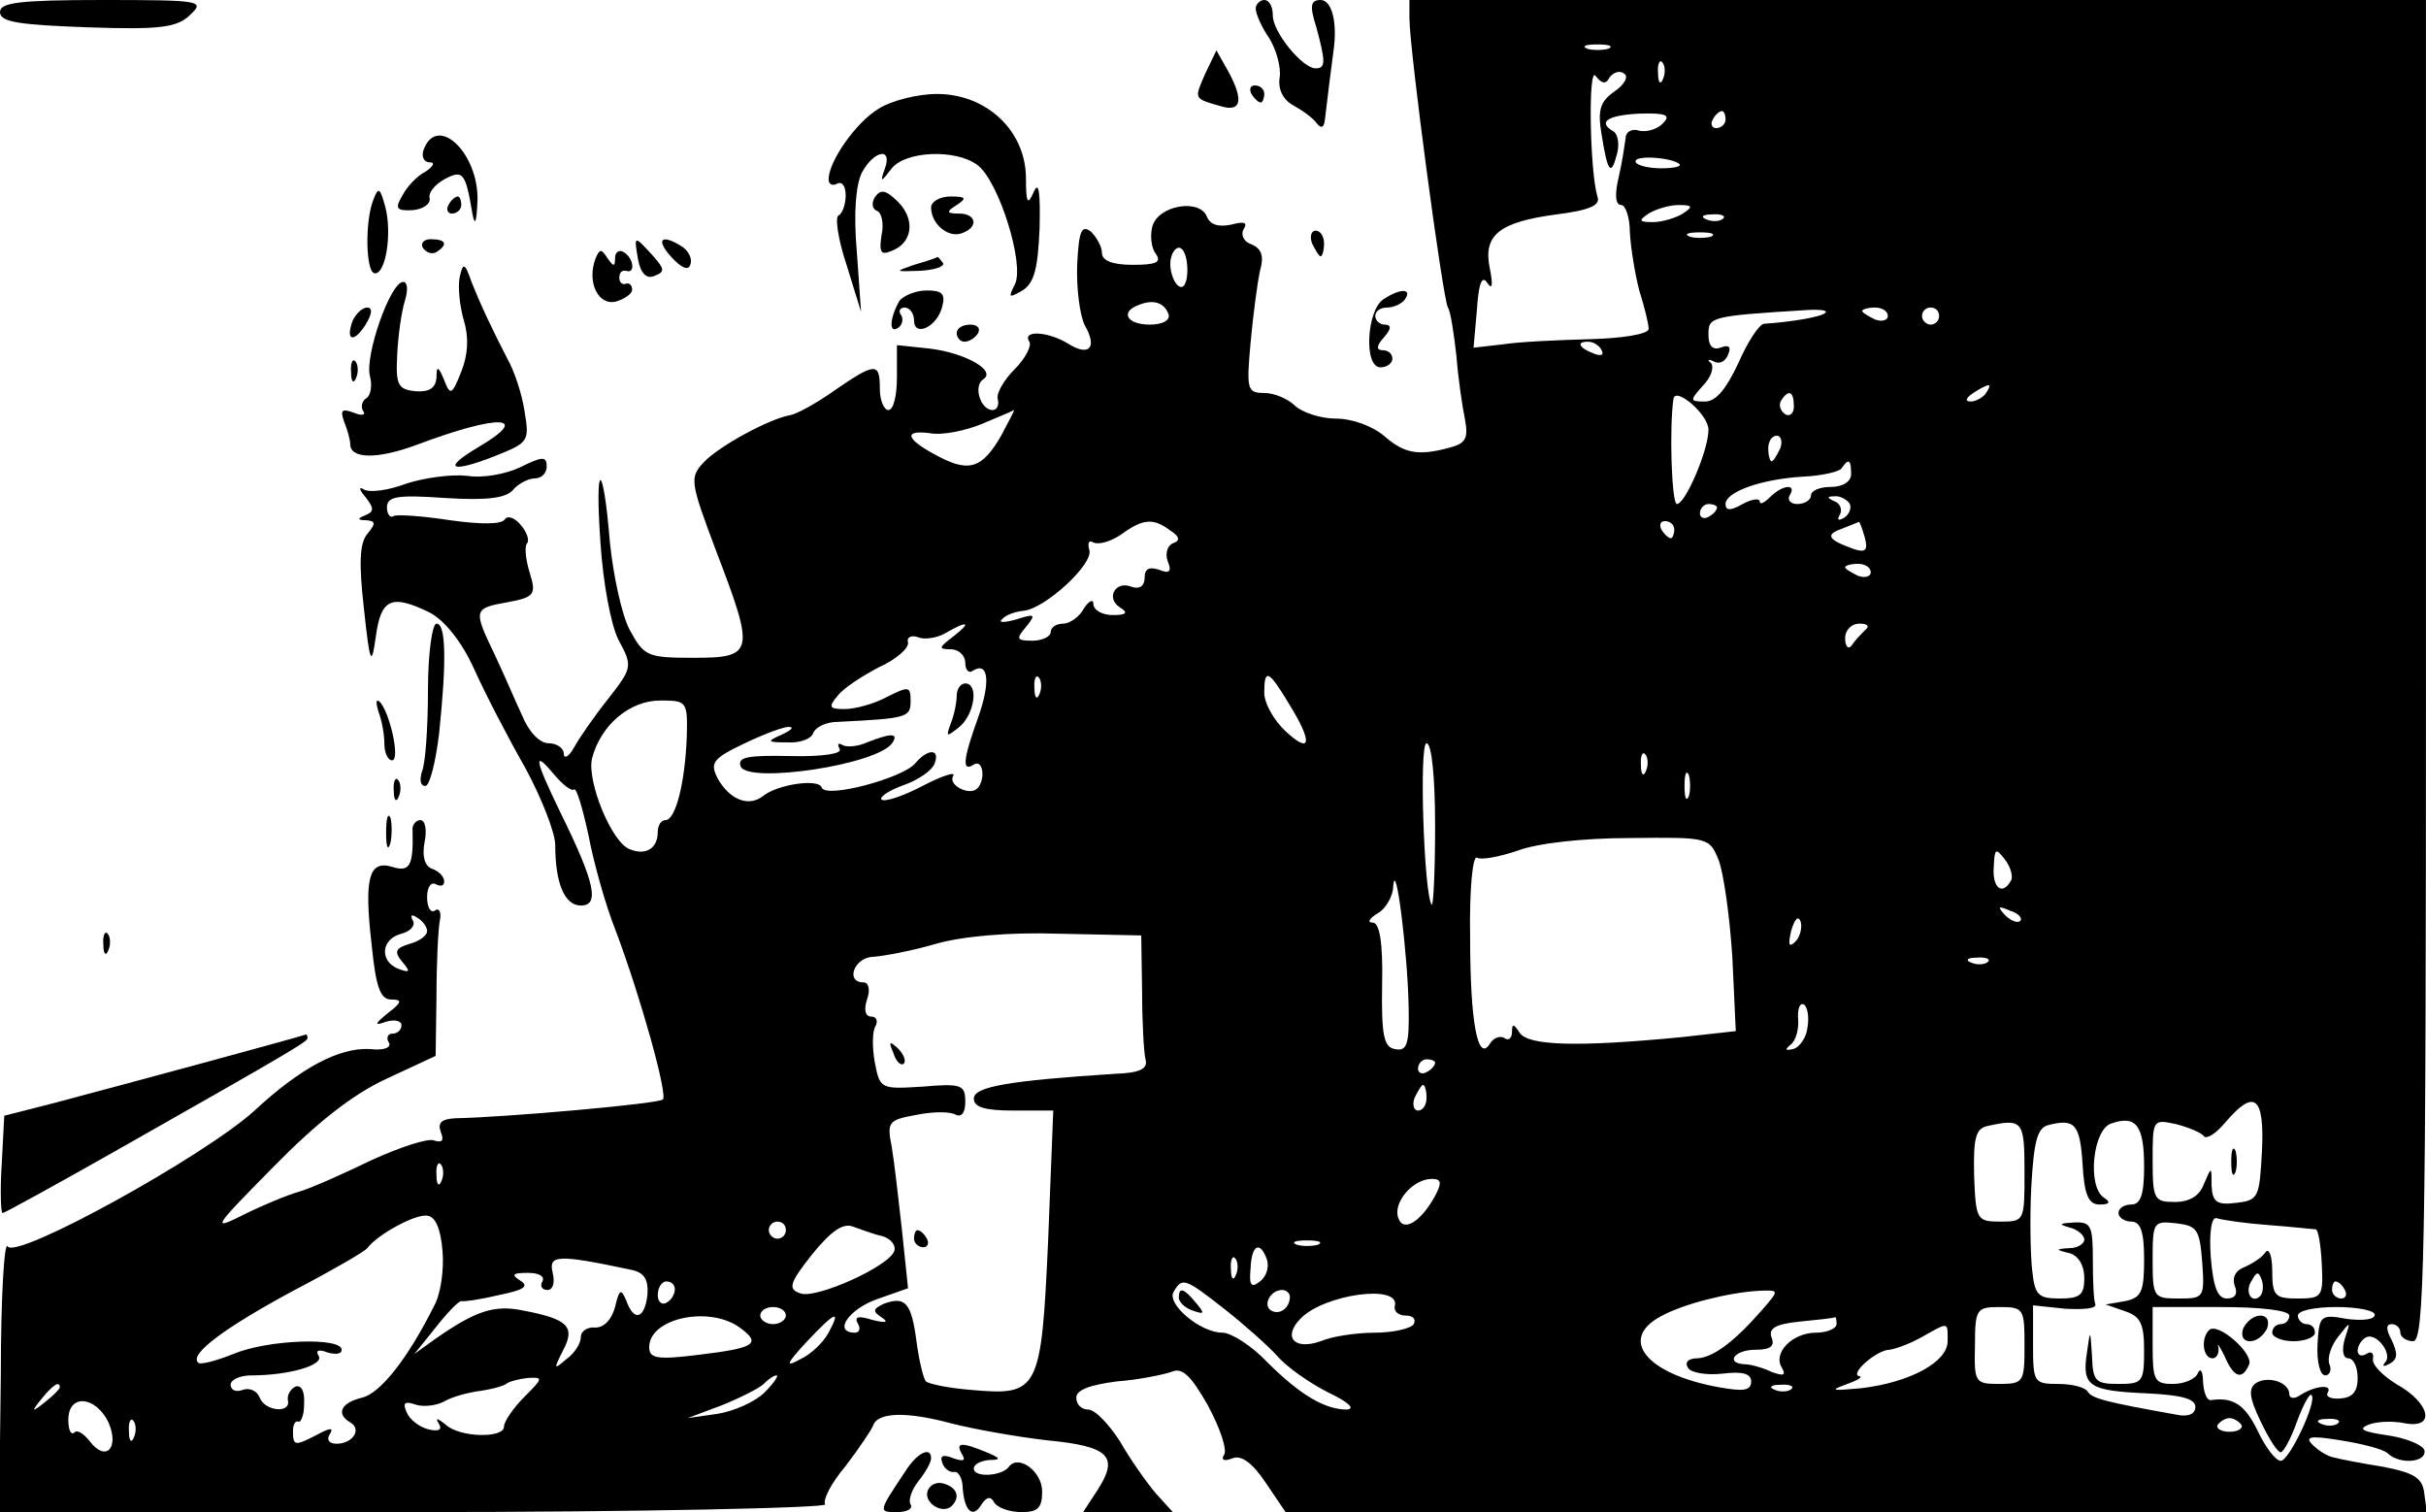 <?xml version="1.0" standalone="no"?>
<!DOCTYPE svg PUBLIC "-//W3C//DTD SVG 20010904//EN"
 "http://www.w3.org/TR/2001/REC-SVG-20010904/DTD/svg10.dtd">
<svg version="1.0" xmlns="http://www.w3.org/2000/svg"
 width="284pt" height="177pt" viewBox="0 0 284 177"
 preserveAspectRatio="xMidYMid meet">

<g transform="translate(0,177) scale(0.1,-0.1)"
fill="#000000" stroke="none">
<path d="M0 1756 c0 -12 22 -15 103 -18 86 -3 105 0 120 15 17 16 12 17 -103
17 -97 0 -120 -3 -120 -14z"/>
<path d="M1470 1760 c0 -6 7 -22 16 -35 8 -13 14 -34 12 -46 -2 -14 4 -26 17
-33 11 -6 23 -15 27 -21 5 -6 8 -4 9 5 3 26 8 65 10 80 5 34 -2 60 -15 60 -12
0 -13 -7 -5 -32 11 -41 11 -48 -1 -48 -15 0 -50 42 -50 62 0 10 -4 18 -10 18
-5 0 -10 -5 -10 -10z"/>
<path d="M1650 1748 c0 -36 39 -328 45 -338 3 -4 7 -30 10 -57 2 -26 7 -60 10
-74 4 -22 1 -28 -18 -33 -37 -10 -53 -7 -77 14 -13 11 -37 20 -56 20 -18 0
-39 7 -48 15 -8 8 -24 15 -36 15 -20 0 -21 4 -16 59 3 33 8 70 11 84 5 17 2
26 -10 31 -9 3 -13 11 -9 18 5 8 0 9 -15 5 -15 -3 -24 0 -28 9 -8 22 -57 14
-64 -11 -3 -11 -1 -26 4 -32 7 -10 1 -13 -27 -13 -24 0 -36 5 -36 14 0 7 -6
18 -13 25 -11 8 -14 1 -16 -39 -1 -27 3 -59 9 -71 15 -26 5 -37 -20 -21 -23
14 -54 16 -45 2 3 -5 -5 -20 -17 -32 -13 -13 -22 -29 -20 -35 2 -7 -1 -13 -6
-13 -14 0 -23 28 -11 36 16 10 -21 31 -63 36 l-38 4 0 -38 c0 -21 -4 -38 -10
-38 -5 0 -10 11 -10 25 0 31 -5 31 -53 -2 -21 -15 -45 -28 -52 -29 -24 -4 -83
-36 -101 -55 -17 -18 -16 -23 14 -103 46 -120 45 -126 -26 -126 -55 0 -58 2
-75 33 -9 17 -19 63 -23 102 -8 98 -18 97 -11 -1 3 -46 12 -95 21 -113 17 -31
16 -33 -12 -69 -16 -20 -34 -46 -40 -57 -6 -11 -12 -14 -12 -7 0 6 -8 12 -18
12 -10 0 -23 13 -31 33 -8 17 -22 50 -32 71 -25 52 -25 54 15 61 32 6 34 9 26
35 -5 16 -6 31 -3 34 3 3 0 13 -7 21 -7 9 -16 12 -19 7 -4 -6 -28 -6 -64 -1
-32 5 -62 7 -66 5 -4 -3 -8 2 -8 10 0 13 12 15 69 11 49 -3 71 0 79 10 6 7 18
13 25 13 8 0 14 6 14 14 0 12 -5 12 -31 -1 -17 -8 -44 -13 -62 -10 -18 2 -49
-2 -71 -9 -21 -8 -43 -11 -50 -7 -6 4 -6 0 2 -9 10 -13 10 -17 0 -21 -10 -4
-10 -6 1 -6 11 -1 11 -4 1 -16 -9 -11 -10 -34 -4 -87 7 -66 9 -69 14 -33 6 44
18 50 63 28 17 -9 37 -33 52 -66 13 -29 40 -81 60 -116 19 -35 35 -76 35 -90
0 -45 11 -71 30 -71 22 0 17 26 -24 109 -31 64 -32 74 -7 44 10 -12 21 -20 23
-17 3 2 10 -22 17 -54 6 -32 20 -82 32 -112 29 -77 61 -192 55 -197 -4 -5
-185 -21 -243 -22 -16 -1 -21 -5 -17 -16 4 -10 2 -13 -8 -10 -7 3 -40 -8 -73
-23 -33 -16 -71 -33 -85 -37 -14 -4 -43 -16 -65 -27 -38 -19 -36 -16 35 56 51
52 93 85 132 103 l58 27 1 70 c0 39 2 79 4 89 2 9 -1 15 -6 11 -5 -3 -9 4 -9
16 0 12 5 18 10 15 6 -3 10 -2 10 3 0 6 -6 12 -14 15 -9 3 -12 15 -9 31 3 14
1 26 -5 26 -5 0 -10 -6 -9 -12 1 -41 -3 -49 -23 -43 -28 9 -34 -12 -25 -90 5
-50 10 -65 23 -65 13 0 13 -3 -4 -16 -16 -13 -16 -15 -2 -10 10 3 18 1 18 -4
0 -6 -5 -10 -11 -10 -5 0 -7 -5 -4 -10 4 -6 -5 -10 -22 -8 -36 2 -81 -22 -135
-72 -58 -53 -279 -175 -289 -159 -4 7 -8 -60 -8 -150 l-2 -161 486 0 c267 0
483 5 481 9 -3 5 7 25 24 45 16 21 30 42 32 47 5 16 39 17 91 3 27 -7 78 -16
113 -20 73 -7 84 -19 59 -58 l-17 -26 53 0 52 0 -20 22 c-11 13 -30 40 -42 61
-13 20 -29 37 -37 37 -8 0 -14 6 -14 14 0 9 16 15 48 19 26 2 54 8 63 11 13 6
23 -4 43 -39 14 -26 23 -52 19 -58 -4 -6 0 -8 10 -4 10 4 23 -5 39 -29 l23
-34 668 0 668 0 -3 22 c-2 18 -12 24 -48 31 -25 4 -51 9 -58 11 -7 1 -18 8
-25 15 -9 9 -3 11 33 5 25 -4 49 -10 55 -15 14 -14 47 -11 43 4 -3 6 -22 14
-44 17 -27 4 -34 7 -22 12 9 4 29 5 43 2 37 -7 30 24 -10 46 -16 10 -29 23
-27 30 1 6 -2 9 -8 5 -5 -3 -10 -2 -10 4 0 5 4 12 9 15 12 8 33 -19 23 -29 -4
-5 -1 -5 6 -1 9 5 9 12 2 27 -7 13 -7 19 0 19 5 0 10 -4 10 -10 0 -5 7 -10 15
-10 13 0 15 94 15 785 l0 785 -595 0 -595 0 0 -22z m233 -35 c-7 -2 -19 -2
-25 0 -7 3 -2 5 12 5 14 0 19 -2 13 -5z m64 -35 c-3 -8 -6 -5 -6 6 -1 11 2 17
5 13 3 -3 4 -12 1 -19z m-63 1 c4 6 12 9 17 5 6 -3 1 -13 -11 -21 -17 -12 -20
-22 -15 -51 7 -44 11 -49 18 -22 3 11 1 23 -4 26 -19 11 -8 19 30 21 32 1 37
-2 28 -11 -6 -7 -19 -11 -28 -9 -8 3 -16 -1 -16 -9 -1 -7 -4 -28 -8 -45 -5
-21 -4 -33 3 -33 5 0 10 -15 10 -32 1 -18 6 -49 11 -68 6 -19 11 -39 11 -45 0
-6 -30 -11 -68 -12 -37 -1 -83 -3 -102 -6 l-35 -4 4 45 c2 31 6 40 12 31 6 -9
7 -3 3 17 -8 39 11 54 78 63 40 5 52 11 48 21 -9 30 -11 155 -2 141 7 -9 12
-10 16 -2z m136 -49 c0 -5 -5 -10 -11 -10 -5 0 -7 5 -4 10 3 6 8 10 11 10 2 0
4 -4 4 -10z m-54 -52 c3 -3 -7 -5 -21 -5 -14 0 -28 3 -30 7 -5 9 42 6 51 -2z
m4 -58 c-8 -5 -24 -10 -35 -10 -17 0 -17 2 -5 10 8 5 24 10 35 10 17 0 17 -2
5 -10z m47 -6 c-3 -3 -12 -4 -19 -1 -8 3 -5 6 6 6 11 1 17 -2 13 -5z m-14 -21
c-7 -2 -19 -2 -25 0 -7 3 -2 5 12 5 14 0 19 -2 13 -5z m-613 -39 c0 -14 -4
-23 -10 -19 -5 3 -10 15 -10 26 0 10 5 19 10 19 6 0 10 -12 10 -26z m-22 -52
c2 -7 -7 -12 -22 -12 -27 0 -35 15 -13 23 17 7 30 3 35 -11z m769 2 c-4 -5
-41 -11 -72 -13 -6 -1 -19 -21 -30 -46 -14 -30 -26 -45 -39 -45 -18 0 -18 1
-3 18 10 10 14 22 10 27 -5 4 -3 5 3 2 7 -4 14 0 17 8 4 9 1 12 -9 8 -9 -3
-14 2 -14 15 0 21 1 22 114 29 15 1 26 0 23 -3z m73 -4 c0 -5 -7 -7 -15 -4 -8
4 -15 8 -15 10 0 2 7 4 15 4 8 0 15 -4 15 -10z m60 0 c0 -5 -4 -10 -10 -10 -5
0 -10 5 -10 10 0 6 5 10 10 10 6 0 10 -4 10 -10z m-395 -40 c3 -6 -1 -7 -9 -4
-18 7 -21 14 -7 14 6 0 13 -4 16 -10z m450 -50 c-3 -5 -12 -10 -18 -10 -7 0
-6 4 3 10 19 12 23 12 15 0z m-325 -43 c0 -24 -27 -87 -37 -87 -6 0 -9 88 -4
123 2 15 41 -18 41 -36z m100 27 c0 -8 -5 -12 -10 -9 -6 4 -8 11 -5 16 9 14
15 11 15 -7z m-928 -34 c-22 -38 -37 -43 -72 -25 -39 20 -44 32 -12 28 15 -3
43 3 62 11 19 8 36 15 37 16 1 0 -6 -13 -15 -30z m912 -15 c-4 -8 -8 -15 -10
-15 -2 0 -4 7 -4 15 0 8 4 15 10 15 5 0 7 -7 4 -15z m83 -30 c0 -9 -10 -15
-24 -15 -12 0 -23 -4 -23 -10 0 -5 -7 -10 -16 -10 -8 0 -12 5 -9 10 9 14 -8
13 -23 -2 -7 -7 -12 -9 -12 -5 0 4 -9 3 -20 -3 -14 -8 -20 -8 -20 0 0 14 41
29 90 32 23 1 44 6 46 10 8 12 11 10 11 -7z m-2 -34 c3 -5 0 -13 -6 -17 -7 -4
-9 -3 -5 4 3 5 0 13 -6 15 -9 4 -10 6 -1 6 6 1 14 -3 18 -8z m-155 -5 c0 -3
-4 -8 -10 -11 -5 -3 -10 -1 -10 4 0 6 5 11 10 11 6 0 10 -2 10 -4z m-640 -27
c11 -7 12 -12 3 -15 -7 -3 -9 -13 -6 -21 5 -12 2 -15 -10 -10 -12 4 -17 1 -17
-9 0 -10 -6 -14 -15 -11 -19 8 -31 -13 -14 -24 10 -6 8 -9 -8 -9 -13 0 -23 6
-23 13 0 6 -5 4 -11 -5 -5 -10 -17 -18 -24 -18 -8 0 -15 -4 -15 -10 0 -5 -10
-10 -21 -10 -19 0 -20 2 -8 16 12 15 11 16 -11 9 -14 -4 -22 -4 -17 0 4 5 15
9 25 10 25 2 84 56 77 72 -2 8 0 11 5 8 6 -3 20 1 32 9 26 19 38 20 58 5z
m590 1 c0 -5 -2 -10 -4 -10 -3 0 -8 5 -11 10 -3 6 -1 10 4 10 6 0 11 -4 11
-10z m223 -9 c4 -15 1 -18 -12 -14 -31 11 -35 17 -15 24 10 4 20 8 20 8 1 1 4
-8 7 -18z m7 -41 c0 -5 -7 -7 -15 -4 -8 4 -15 8 -15 10 0 2 7 4 15 4 8 0 15
-4 15 -10z m-1074 -75 c-17 -13 -18 -15 -3 -15 9 0 17 -7 17 -16 0 -8 4 -13 9
-9 18 11 21 -13 6 -55 -18 -50 -19 -64 -5 -55 11 7 14 -18 4 -28 -9 -9 -35 4
-28 15 3 5 -13 0 -36 -12 -23 -12 -44 -19 -48 -16 -3 3 9 11 26 17 17 6 33 17
36 25 7 18 -8 18 -23 0 -15 -17 -104 -41 -109 -28 -3 11 -52 4 -69 -10 -17
-13 -39 -4 -53 21 -9 18 -6 23 32 41 23 11 47 20 52 19 6 0 2 -4 -9 -9 -18 -8
-17 -9 7 -9 14 -1 28 4 30 11 3 7 15 13 29 13 80 4 85 5 85 24 0 18 -2 18 -28
5 -15 -8 -37 -14 -49 -14 -18 0 -20 2 -8 16 7 9 29 23 48 33 20 9 35 22 34 29
-2 6 4 9 12 6 7 -3 22 -1 32 5 26 15 31 13 9 -4z m1068 8 c-5 -5 -12 -12 -16
-18 -4 -6 -8 -2 -8 8 0 9 7 17 17 17 9 0 12 -3 7 -7z m-967 -75 c-3 -8 -6 -5
-6 6 -1 11 2 17 5 13 3 -3 4 -12 1 -19z m292 -12 c28 -45 26 -60 -4 -32 -14
13 -25 33 -25 45 0 29 5 27 29 -13z m-705 -38 c-2 -54 -13 -98 -25 -98 -5 0
-9 -6 -9 -14 0 -19 -14 -28 -33 -20 -21 8 -50 79 -44 106 10 39 44 68 80 68
31 0 32 -1 31 -42z m876 -105 c0 -53 -2 -94 -4 -92 -9 11 -15 189 -6 189 6 0
10 -40 10 -97z m247 65 c-3 -8 -6 -5 -6 6 -1 11 2 17 5 13 3 -3 4 -12 1 -19z
m50 -30 c-3 -7 -5 -2 -5 12 0 14 2 19 5 13 2 -7 2 -19 0 -25z m35 -75 c6 -16
13 -67 16 -114 l4 -86 -63 -7 c-123 -12 -180 -10 -190 5 -7 11 -9 11 -9 1 0
-7 -4 -11 -9 -7 -5 3 -13 0 -17 -7 -14 -22 -23 25 -23 125 -1 55 3 96 8 93 5
-3 26 1 47 8 23 9 78 15 132 15 92 1 93 1 104 -26z m342 -24 c-10 -18 -22 -8
-20 16 1 22 2 23 13 9 7 -9 10 -21 7 -25z m-705 -147 c1 -45 -2 -53 -16 -50
-13 2 -16 16 -15 76 1 49 -3 72 -11 72 -7 0 -4 5 6 11 9 5 18 20 18 32 3 34
17 -81 18 -141z m716 100 c-3 -3 -11 0 -18 7 -9 10 -8 11 6 5 10 -3 15 -9 12
-12z m-1865 -12 c0 -5 -9 -12 -21 -15 -16 -5 -18 -9 -8 -21 10 -12 9 -13 -5
-8 -22 9 -20 35 4 41 11 3 17 10 13 16 -3 6 -1 7 5 3 7 -4 12 -11 12 -16z
m1602 -12 c-8 -8 -9 -4 -5 13 4 13 8 18 11 10 2 -7 -1 -18 -6 -23z m-765 -58
c0 -36 2 -72 4 -80 3 -11 -6 -16 -36 -17 -124 -8 -165 -15 -165 -29 0 -10 13
-14 46 -14 l47 0 -6 -152 c-8 -177 -11 -182 -90 -175 -26 2 -50 7 -53 10 -3 3
-8 24 -11 46 -6 46 -13 54 -38 45 -13 -6 -14 -9 -3 -16 9 -6 5 -7 -11 -3 -16
5 -21 4 -17 -4 4 -6 2 -11 -3 -11 -26 0 -8 27 25 39 l37 13 -7 67 c-4 36 -9
80 -12 98 -6 30 -4 32 29 38 20 4 40 4 46 0 7 -3 11 3 11 15 0 20 -4 22 -50
18 -49 -3 -50 -3 -56 29 -3 17 -3 36 1 42 3 6 1 11 -5 11 -7 0 -9 8 -5 20 4
11 2 20 -4 20 -22 0 -11 30 12 30 12 1 45 7 72 15 31 9 86 14 145 12 l96 -2 1
-65z m990 34 c-3 -3 -12 -4 -19 -1 -8 3 -5 6 6 6 11 1 17 -2 13 -5z m-211 -76
c-1 -12 -9 -24 -17 -26 -9 -2 -10 -1 -3 5 6 4 10 18 9 30 -1 12 2 20 7 17 4
-3 6 -15 4 -26z m-436 -42 c0 -3 -4 -8 -10 -11 -5 -3 -10 -1 -10 4 0 6 5 11
10 11 6 0 10 -2 10 -4z m-10 -41 c0 -8 -4 -15 -10 -15 -5 0 -7 7 -4 15 4 8 8
15 10 15 2 0 4 -7 4 -15z m978 -62 c-3 -55 -4 -58 -30 -61 -23 -3 -28 1 -29
20 0 23 0 23 -9 2 -5 -14 -17 -21 -34 -21 -24 0 -26 3 -26 48 0 49 0 49 28 43
15 -4 29 -10 32 -14 3 -4 14 3 25 16 34 40 46 31 43 -33z m-278 -25 c0 -57 0
-58 -28 -58 -28 0 -29 2 -31 54 -1 45 2 55 16 58 41 9 43 6 43 -54z m68 9 c2
-36 7 -47 20 -47 12 0 13 3 5 8 -20 13 -13 81 9 87 29 10 38 -3 38 -51 0 -32
-4 -44 -15 -44 -8 0 -15 -4 -15 -10 0 -5 7 -10 15 -10 11 0 15 -12 15 -44 0
-38 -3 -45 -22 -49 l-23 -4 23 -8 c18 -6 22 -15 22 -46 0 -37 -2 -39 -30 -39
-27 0 -30 3 -31 33 -2 31 -2 32 -6 3 -6 -39 3 -44 70 -47 40 -2 57 -6 57 -16
0 -8 -8 -12 -22 -9 -84 15 -99 19 -104 27 -3 5 -18 9 -35 9 -28 0 -29 2 -29
46 l0 46 38 -4 c20 -1 36 0 35 5 -2 4 -3 27 -3 52 0 40 -2 45 -22 44 -17 -1
-19 -2 -5 -6 9 -2 17 -9 17 -14 0 -5 -8 -10 -17 -10 -17 -1 -17 -2 0 -6 10 -3
17 -14 17 -29 0 -20 -5 -24 -29 -24 -25 0 -29 4 -32 33 -2 17 -3 62 -1 99 3
52 7 68 20 71 31 8 37 1 40 -46z m-1921 -19 c-3 -8 -6 -5 -6 6 -1 11 2 17 5
13 3 -3 4 -12 1 -19z m1164 -16 c-17 -32 -38 -45 -44 -28 -7 18 17 46 39 46
11 0 12 -4 5 -18z m-1163 -66 c2 -22 -2 -51 -10 -65 -31 -62 -63 -102 -84
-107 -25 -6 -31 -19 -14 -29 14 -8 3 -25 -16 -25 -9 0 -12 5 -8 11 5 8 1 8
-14 0 -27 -14 -29 -14 -29 4 0 8 3 12 6 11 3 -2 7 7 7 20 1 15 -3 23 -10 21
-6 -3 -10 -10 -9 -16 4 -16 -27 -13 -33 3 -3 8 -12 12 -20 9 -8 -3 -14 0 -14
6 0 6 11 11 24 11 44 0 86 12 79 23 -4 6 0 8 10 4 10 -3 17 -2 17 3 0 15 -87
12 -127 -5 -20 -8 -39 -13 -41 -10 -11 10 33 42 113 85 44 23 82 45 85 49 12
16 56 40 70 38 10 -1 16 -16 18 -41z m2137 30 c28 -2 53 -5 56 -5 3 -1 6 -19
7 -41 2 -38 0 -40 -28 -40 -27 0 -30 3 -30 33 0 17 -4 27 -8 21 -4 -6 -15 -13
-24 -17 -11 -4 -15 -12 -12 -22 4 -9 1 -15 -9 -15 -11 0 -16 13 -19 49 -2 29
1 47 7 45 6 -2 33 -6 60 -8z m-1735 -6 c0 -5 -4 -10 -10 -10 -5 0 -10 5 -10
10 0 6 5 10 10 10 6 0 10 -4 10 -10z m113 -7 c10 -3 16 -11 14 -17 -5 -18 -92
-57 -110 -50 -15 5 -13 12 14 46 22 27 36 37 48 32 9 -3 24 -9 34 -11z m1545
-30 c3 -42 2 -43 -27 -43 -30 0 -31 1 -31 46 0 44 1 45 28 42 24 -3 27 -7 30
-45z m-1035 20 c-7 -2 -19 -2 -25 0 -7 3 -2 5 12 5 14 0 19 -2 13 -5z m-60
-17 c3 -8 0 -20 -8 -26 -10 -8 -13 -5 -11 15 1 28 11 33 19 11z m-746 -12 c17
-3 22 -11 21 -29 -3 -29 -16 -33 -25 -7 -6 14 -8 13 -13 -8 -4 -15 -13 -24
-23 -24 -9 1 -17 -4 -17 -11 0 -7 -7 -19 -17 -26 -15 -13 -15 -12 -4 10 15 28
6 37 -47 47 -34 7 -56 -1 -102 -33 l-25 -18 25 31 c14 18 27 31 30 31 3 -1 23
2 44 7 29 6 36 10 25 17 -11 7 -9 9 9 9 13 0 20 -4 17 -10 -3 -5 -1 -10 6 -10
6 0 9 8 6 20 -5 21 5 22 90 4z m710 -6 c-3 -8 -6 -5 -6 6 -1 11 2 17 5 13 3
-3 4 -12 1 -19z m1199 -25 c-10 -10 -19 5 -10 18 6 11 8 11 12 0 2 -7 1 -15
-2 -18z m-1856 8 c0 -6 -4 -13 -10 -16 -5 -3 -10 1 -10 9 0 9 5 16 10 16 6 0
10 -4 10 -9z m643 -23 c23 -18 51 -43 62 -55 11 -13 38 -32 60 -43 23 -11 32
-19 22 -20 -26 0 -55 17 -94 56 -18 19 -42 34 -52 34 -26 0 -66 34 -57 48 10
17 13 16 59 -20z m1312 22 c3 -5 1 -10 -4 -10 -6 0 -11 5 -11 10 0 6 2 10 4
10 3 0 8 -4 11 -10z m-1235 -8 c0 -13 -12 -22 -22 -16 -10 6 -1 24 13 24 5 0
9 -4 9 -8z m123 -10 c-2 -7 4 -12 13 -12 8 0 12 -4 9 -10 -3 -5 -24 -10 -45
-10 -21 0 -50 -4 -64 -10 -31 -11 -45 5 -23 27 28 28 115 40 110 15z m431 -4
c-33 -38 -58 -57 -77 -58 -11 0 -15 -5 -11 -11 3 -6 22 -9 40 -7 24 3 34 0 34
-9 0 -11 -9 -12 -37 -7 -85 15 -119 56 -69 83 27 15 80 28 115 30 24 1 24 1 5
-21z m-1144 -8 c0 -5 -7 -10 -15 -10 -8 0 -15 5 -15 10 0 6 7 10 15 10 8 0 15
-4 15 -10z m1450 -35 c0 -43 -1 -45 -30 -45 -28 0 -29 2 -28 45 0 43 2 45 29
45 28 0 29 -2 29 -45z m310 35 c0 -5 -4 -10 -10 -10 -5 0 -10 -4 -10 -10 0 -5
11 -10 25 -10 14 0 25 5 25 10 0 6 -4 10 -10 10 -5 0 -10 5 -10 10 0 6 20 10
45 10 25 0 45 -4 45 -9 0 -6 -15 -7 -32 -5 -32 6 -33 4 -35 -30 -1 -20 3 -36
9 -36 5 0 8 6 5 13 -3 7 2 22 10 32 15 19 15 19 8 -2 -4 -14 -2 -23 4 -23 6 0
11 -10 11 -23 0 -16 -6 -23 -20 -24 -11 -1 -18 2 -15 7 6 10 -15 8 -32 -3 -7
-5 -13 -4 -13 1 0 14 -25 22 -39 13 -9 -6 -8 -17 5 -44 10 -21 20 -37 24 -37
3 0 12 16 19 36 7 19 15 34 17 31 7 -7 -26 -77 -36 -77 -6 0 -18 16 -27 35
-15 31 -29 40 -55 36 -5 0 -8 9 -9 21 0 13 -3 17 -6 11 -2 -7 -16 -13 -29 -13
-22 0 -24 4 -24 45 l0 45 80 0 c47 0 80 -4 80 -10z m-1814 -14 c26 -19 18 -24
-49 -32 -48 -6 -57 -4 -57 9 0 34 70 49 106 23z m104 -6 c-6 -11 -20 -25 -33
-31 -18 -10 -17 -6 7 20 34 36 41 39 26 11z m1180 10 c0 -5 -11 -10 -24 -10
-28 0 -51 -24 -40 -41 5 -9 2 -10 -12 -5 -10 5 -25 9 -31 9 -24 1 -13 17 12
17 17 0 23 4 19 14 -4 11 4 16 33 19 21 2 39 4 41 5 1 1 2 -2 2 -8z m130 -20
c0 -24 -43 -48 -101 -55 -33 -3 -38 -3 -19 4 14 5 21 9 17 10 -13 2 20 31 35
31 7 1 24 7 38 15 32 18 30 18 30 -5z m-1666 -65 c-13 -13 -24 -29 -24 -35 0
-14 -53 -13 -69 3 -9 7 -12 8 -7 0 4 -7 -1 -9 -13 -6 -11 3 -22 12 -25 20 -5
11 -2 13 10 9 8 -3 23 -2 33 3 10 6 29 11 44 13 14 2 28 6 31 9 3 2 14 5 24 6
18 1 18 0 -4 -22z m281 5 c-11 -11 -36 -22 -55 -25 l-35 -5 40 15 c22 9 44 20
49 25 6 6 12 10 15 10 3 0 -3 -9 -14 -20z m-825 6 c0 -2 -8 -10 -17 -17 -16
-13 -17 -12 -4 4 13 16 21 21 21 13z m2027 -2 c-3 -3 -12 -4 -19 -1 -8 3 -5 6
6 6 11 1 17 -2 13 -5z m-1970 -39 c13 -30 -3 -47 -22 -22 -7 9 -15 14 -18 10
-4 -3 -7 3 -7 15 0 31 32 28 47 -3z m30 -17 c-3 -8 -6 -5 -6 6 -1 11 2 17 5
13 3 -3 4 -12 1 -19z m2467 14 c2 -4 -4 -8 -14 -8 -10 0 -16 4 -14 8 3 4 9 8
14 8 5 0 11 -4 14 -8z m113 2 c-3 -3 -12 -4 -19 -1 -8 3 -5 6 6 6 11 1 17 -2
13 -5z"/>
<path d="M1120 956 c0 -8 -3 -23 -7 -33 -6 -16 -5 -16 10 -4 18 15 23 51 7 51
-5 0 -10 -6 -10 -14z"/>
<path d="M1015 901 c-11 -5 -24 -6 -29 -3 -5 3 -6 1 -3 -5 3 -5 -19 -9 -58 -8
-49 1 -62 -1 -58 -12 8 -21 163 2 178 28 7 11 -2 11 -30 0z"/>
<path d="M1046 537 c3 -10 9 -15 12 -12 3 3 0 11 -7 18 -10 9 -11 8 -5 -6z"/>
<path d="M1070 320 c0 -5 5 -10 11 -10 5 0 7 5 4 10 -3 6 -8 10 -11 10 -2 0
-4 -4 -4 -10z"/>
<path d="M2612 410 c0 -14 2 -19 5 -12 2 6 2 18 0 25 -3 6 -5 1 -5 -13z"/>
<path d="M1380 251 c0 -5 7 -12 16 -15 14 -5 15 -4 4 9 -14 17 -20 19 -20 6z"/>
<path d="M2626 215 c-3 -9 0 -15 8 -15 8 0 16 7 20 15 3 9 0 15 -8 15 -8 0
-16 -7 -20 -15z"/>
<path d="M2586 213 c-10 -10 -7 -33 4 -33 5 0 8 6 7 13 -2 6 1 2 7 -10 11 -26
21 -29 29 -10 5 13 -37 50 -47 40z"/>
<path d="M1411 1684 c-13 -30 -14 -29 17 -38 25 -8 29 6 9 42 l-13 23 -13 -27z"/>
<path d="M1465 1660 c3 -5 8 -10 11 -10 2 0 4 5 4 10 0 6 -5 10 -11 10 -5 0
-7 -4 -4 -10z"/>
<path d="M1029 1643 c-27 -16 -59 -62 -59 -83 0 -6 5 -8 10 -5 6 3 10 -3 10
-14 0 -10 -4 -21 -8 -23 -5 -1 -1 -28 9 -58 l17 -55 -5 71 c-4 45 -1 78 6 92
14 26 36 30 27 5 -6 -17 -5 -17 8 0 16 20 74 23 100 4 25 -18 56 -117 44 -140
-8 -16 -7 -16 9 -7 14 9 18 26 20 73 1 43 -1 56 -7 42 -7 -16 -9 -13 -9 18 -1
55 -47 97 -104 97 -23 0 -54 -8 -68 -17z"/>
<path d="M496 1595 c-3 -8 0 -15 7 -15 7 0 4 -5 -5 -11 -10 -5 -22 -18 -27
-28 -9 -15 -7 -18 12 -17 12 1 21 7 20 14 -2 6 6 16 17 22 22 12 25 8 33 -40
3 -16 5 -10 6 16 1 55 -47 101 -63 59z"/>
<path d="M437 1536 c-10 -25 -9 -86 2 -86 13 0 20 48 12 78 -6 22 -8 24 -14 8z"/>
<path d="M1024 1539 c-4 -7 -3 -14 3 -16 5 -2 8 -15 5 -28 -3 -20 -1 -24 11
-19 25 9 29 36 9 57 -15 15 -21 16 -28 6z"/>
<path d="M525 1530 c-3 -5 -1 -10 4 -10 6 0 11 5 11 10 0 6 -2 10 -4 10 -3 0
-8 -4 -11 -10z"/>
<path d="M1090 1527 c0 -19 20 -36 36 -30 20 7 17 23 -3 23 -15 0 -16 2 -3 10
12 8 11 10 -7 10 -13 0 -23 -6 -23 -13z"/>
<path d="M1536 1485 c4 -8 8 -15 10 -15 2 0 4 7 4 15 0 8 -4 15 -10 15 -5 0
-7 -7 -4 -15z"/>
<path d="M495 1480 c4 -6 11 -8 16 -5 14 9 11 15 -7 15 -8 0 -12 -5 -9 -10z"/>
<path d="M747 1466 c3 -16 10 -23 19 -19 13 5 12 8 -2 24 -22 24 -22 24 -17
-5z"/>
<path d="M786 1469 c12 -13 20 -16 22 -9 3 7 -2 16 -9 21 -25 16 -32 9 -13
-12z"/>
<path d="M697 1467 c-10 -27 3 -55 24 -50 10 3 19 9 19 14 0 5 -3 8 -7 7 -5
-2 -8 2 -8 7 0 6 3 9 8 8 11 -4 9 15 -3 22 -5 3 -10 0 -10 -7 0 -11 -2 -10 -9
0 -7 11 -9 11 -14 -1z"/>
<path d="M1070 1460 c-23 -8 -23 -8 7 -7 17 1 29 5 27 9 -3 4 -6 8 -7 7 -1 -1
-13 -5 -27 -9z"/>
<path d="M538 1445 c-2 -11 0 -33 5 -50 6 -20 5 -40 -3 -60 -11 -28 -13 -28
-20 -10 -7 17 -9 17 -9 3 -1 -12 -8 -17 -24 -16 -21 2 -24 7 -22 43 1 22 5 50
9 63 4 13 3 22 -2 22 -15 0 -45 -86 -39 -110 3 -11 1 -23 -4 -26 -5 -3 -7 -10
-4 -15 4 -5 -2 -6 -11 -2 -14 5 -16 3 -11 -11 4 -10 7 -21 7 -26 0 -17 31 -18
77 -1 98 37 137 35 72 -3 -42 -25 -31 -30 20 -10 40 16 41 17 35 53 -3 20 -12
47 -20 61 -17 33 -30 60 -42 90 -8 23 -10 23 -14 5z"/>
<path d="M1053 1418 c-11 -19 -13 -39 -2 -32 5 3 7 10 4 15 -4 5 -1 9 4 9 6 0
11 -7 11 -15 0 -20 27 -8 33 16 4 15 0 19 -18 19 -13 0 -27 -6 -32 -12z"/>
<path d="M1620 1420 c-20 -12 -24 -80 -4 -80 8 0 14 5 14 10 0 6 -5 10 -11 10
-8 0 -8 5 1 15 9 10 9 15 1 15 -6 0 -11 5 -11 10 0 6 6 10 14 10 8 0 18 5 21
10 8 12 -5 13 -25 0z"/>
<path d="M413 1395 c-9 -24 1 -27 15 -5 8 13 8 20 2 20 -6 0 -13 -7 -17 -15z"/>
<path d="M1120 1380 c0 -5 4 -10 9 -10 6 0 13 5 16 10 3 6 -1 10 -9 10 -9 0
-16 -4 -16 -10z"/>
<path d="M411 1334 c0 -11 3 -14 6 -6 3 7 2 16 -1 19 -3 4 -6 -2 -5 -13z"/>
<path d="M501 962 c0 -44 -3 -86 -7 -95 -3 -10 -2 -17 4 -17 5 0 12 28 16 61
9 86 8 129 -3 129 -5 0 -10 -35 -10 -78z"/>
<path d="M443 937 c4 -10 7 -27 7 -38 0 -10 4 -19 9 -19 10 0 -3 58 -15 69 -4
3 -4 -2 -1 -12z"/>
<path d="M461 844 c0 -11 3 -14 6 -6 3 7 2 16 -1 19 -3 4 -6 -2 -5 -13z"/>
<path d="M452 795 c0 -16 2 -22 5 -12 2 9 2 23 0 30 -3 6 -5 -1 -5 -18z"/>
<path d="M121 664 c0 -11 3 -14 6 -6 3 7 2 16 -1 19 -3 4 -6 -2 -5 -13z"/>
<path d="M235 525 c-66 -18 -145 -39 -175 -47 l-55 -14 -3 -57 c-2 -31 -1 -57
1 -57 2 0 64 34 138 76 210 119 219 125 219 129 0 3 -1 4 -2 4 -2 -1 -57 -16
-123 -34z"/>
<path d="M1126 68 c5 -8 2 -9 -10 -5 -12 5 -16 3 -13 -5 2 -7 9 -12 14 -11 5
1 10 -8 10 -19 2 -27 12 -36 22 -19 6 9 11 10 15 2 4 -6 18 -11 32 -11 19 0
24 5 24 24 0 24 -28 44 -39 29 -8 -11 -41 -13 -41 -2 0 5 8 9 18 10 14 0 14 2
-3 9 -29 12 -37 12 -29 -2z"/>
<path d="M1060 48 c-32 -48 -32 -48 -10 -48 12 0 19 4 16 9 -3 4 1 17 9 27 8
10 15 22 15 27 0 14 -16 7 -30 -15z"/>
<path d="M1086 25 c-5 -14 17 -28 28 -18 10 10 7 21 -8 26 -8 3 -17 0 -20 -8z"/>
</g>
</svg>
